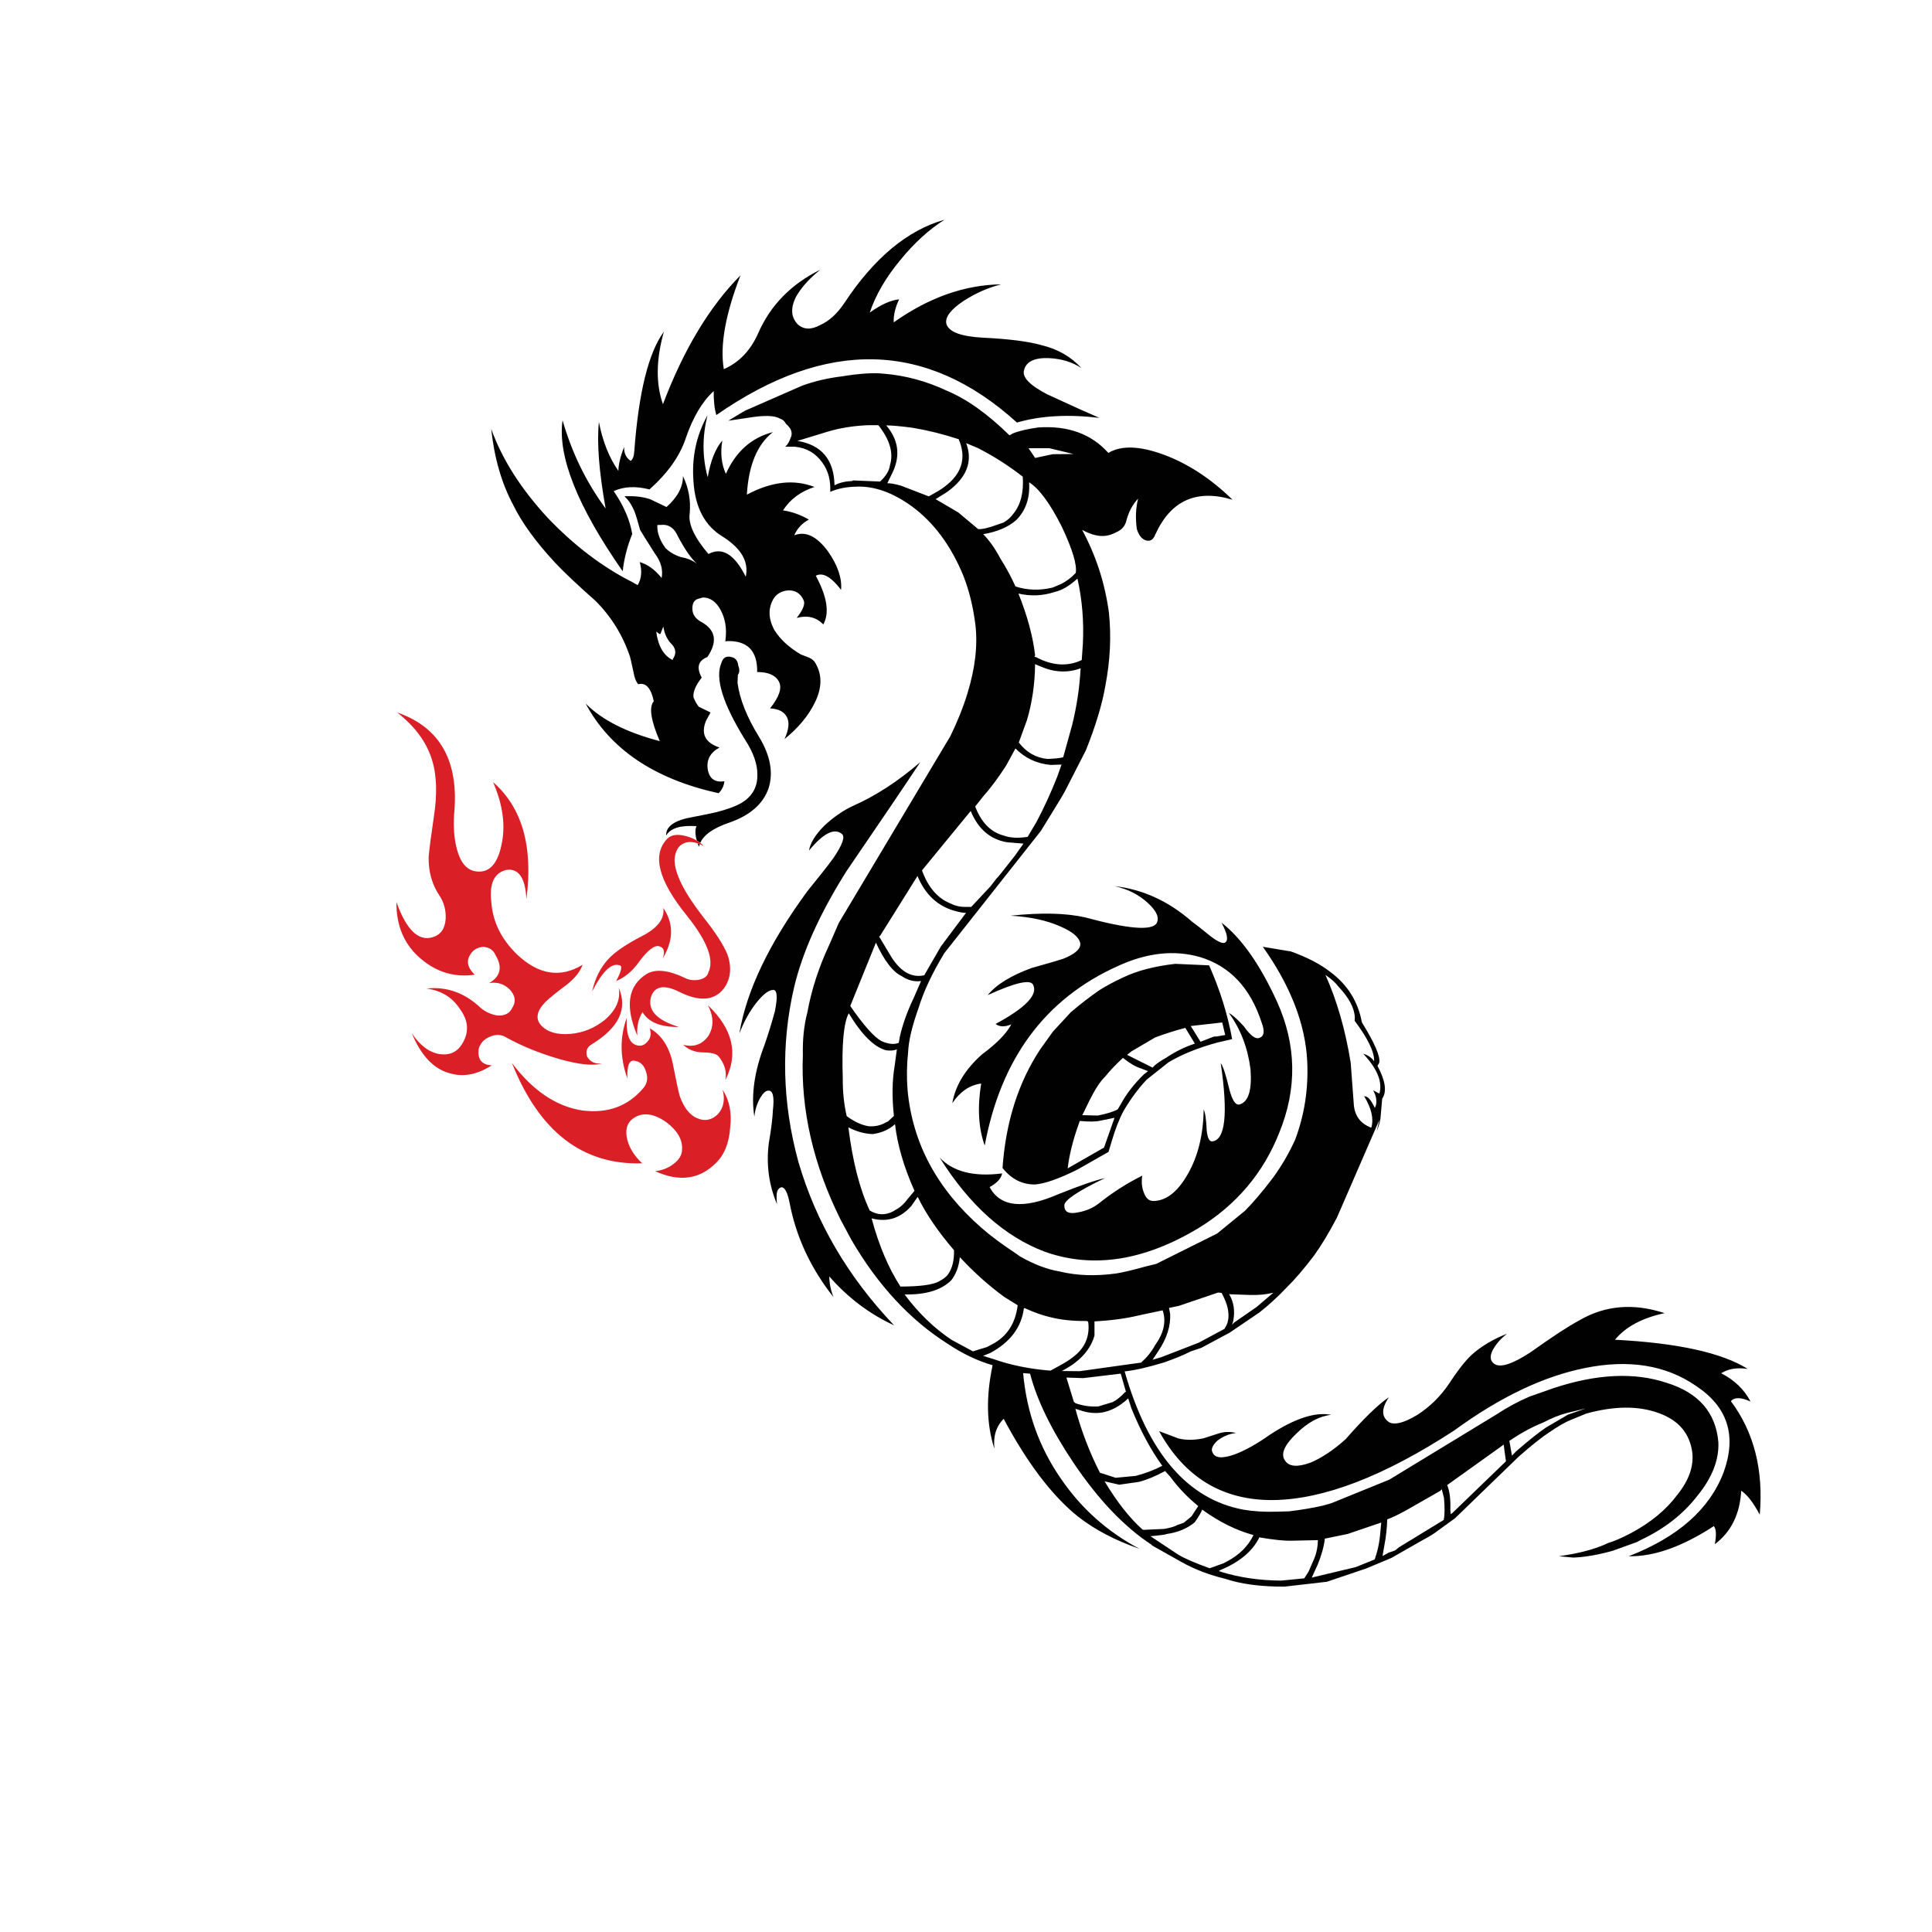 <?xml version="1.0" encoding="utf-8"?>
<!-- Generator: Adobe Illustrator 16.0.0, SVG Export Plug-In . SVG Version: 6.00 Build 0)  -->
<!DOCTYPE svg PUBLIC "-//W3C//DTD SVG 1.1//EN" "http://www.w3.org/Graphics/SVG/1.1/DTD/svg11.dtd">
<svg version="1.1" id="Layer_1" xmlns="http://www.w3.org/2000/svg" xmlns:xlink="http://www.w3.org/1999/xlink" x="0px" y="0px"
	 width="300px" height="300px" viewBox="0 0 300 300" enable-background="new 0 0 300 300" xml:space="preserve">
<g>
	<path fill-rule="evenodd" clip-rule="evenodd" fill="#010101" d="M210.376,157.981c-0.059-1.454-0.911-3.054-2.56-4.799
		c-0.407-0.562-1.075-1.163-2.007-1.803c1.784,3.955,3.094,8.501,3.927,13.64l0.466,6.253c0.077,1.899,0.988,3.181,2.733,3.839
		c0.407-1.357,0.039-2.985-1.105-4.887c0.446-0.038,0.911,0.398,1.396,1.309l0.263,0.496c0.388-0.757,0.3-1.668-0.263-2.734
		l0.961,0.523c0.523-1.783-0.311-3.849-2.502-6.195c0.698,0.195,1.261,0.582,1.687,1.164c0.059-1.416-0.949-3.51-3.023-6.282
		L210.376,157.981z M213.896,165.514c1.24,2.308,1.482,4.004,0.727,5.09l-0.262,3.054c-0.116,0.698-0.311,1.357-0.582,1.978
		c0.136-0.582,0.271-1.163,0.408-1.744l-6.603,15.209c-1.26,2.386-2.442,4.344-3.548,5.875c-1.609,2.113-3.044,3.781-4.304,5.002
		c-1.319,1.396-2.705,2.667-4.159,3.811l-4.625,3.141l-4.391,2.355l-1.716,0.582c-0.912,0.485-2.269,1.047-4.072,1.688
		c-2.559,0.775-4.605,1.24-6.137,1.396c3.627,12.68,9.763,19.835,18.41,21.463c1.609,0.271,3.325,0.378,5.147,0.32l2.007-0.059
		c1.919-0.232,3.646-0.523,5.177-0.872l1.338-0.378l9.016-3.665l16.636-10.121c1.667-1.104,3.393-2.035,5.177-2.791l3.722-1.309
		c6.709-2.211,12.555-2.482,17.537-0.814c4.944,1.531,7.62,4.595,8.027,9.189c0.136,2.772-0.979,5.594-3.345,8.464
		c-2.152,2.753-4.992,4.973-8.521,6.66l-0.843,0.436l-3.723,1.338c-2.308,0.64-4.344,0.989-6.107,1.047l-2.211-0.203l1.92-0.32
		c2.288-0.427,4.197-1.008,5.729-1.745c0.893-0.252,2.095-0.775,3.606-1.57c3.025-1.629,5.391-3.587,7.097-5.875
		c1.803-2.229,2.589-4.42,2.355-6.572c-0.388-2.986-2.113-5.031-5.176-6.137c-3.142-1.163-6.903-1.145-11.285,0.059l-2.414,0.988
		c-0.833,0.33-1.958,0.979-3.373,1.948c-1.104,0.718-2.666,1.959-4.683,3.724l-9.917,9.597l-2.733,1.978
		c-0.485,0.388-1.29,0.882-2.414,1.483l-4.74,2.704c-0.834,0.35-2.134,0.893-3.897,1.63l-6.107,2.064l-6.573,0.756
		c-3.664,0.02-6.747-0.388-9.248-1.222c-2.481-0.601-4.711-1.454-6.688-2.559l-4.654-2.618l-0.086-0.116
		c-4.228-2.772-8.26-7.009-12.1-12.709c-3.432-5.119-5.681-9.732-6.747-13.844l-1.075-0.087c0.542,6.107,2.52,11.604,5.932,16.489
		c3.142,4.576,7.184,8.173,12.129,10.791c-3.762-1.3-6.941-2.967-9.54-5.003c-4.013-3.219-7.862-8.279-11.546-15.181
		c-1.183,1.201-1.658,2.762-1.425,4.682c-1.241-3.781-1.338-8.114-0.291-13c-2.346-0.679-4.663-1.783-6.951-3.315
		c-5.855-3.702-10.838-9.074-14.949-16.112l-1.716-3.199c-4.246-8.55-6.195-17.081-5.846-25.592
		c-0.058-2.385,0.175-4.576,0.698-6.573c0.64-3.528,1.784-7.047,3.432-10.557l1.454-3.345l17.304-28.966
		c1.144-2.346,2.026-4.547,2.646-6.602c1.221-3.936,1.638-7.522,1.251-10.76c-0.35-2.773-0.97-5.293-1.862-7.562
		c-1.919-4.673-4.576-8.26-7.969-10.761c-2.986-2.172-5.875-3.199-8.667-3.083c-1.57,0.039-2.918,0.311-4.042,0.814
		c0.096-1.764-0.301-3.267-1.193-4.508c-1.047-1.493-2.472-2.327-4.275-2.501h-1.512c0.368-0.349,0.64-0.795,0.814-1.338
		c0.388-0.756,0.155-1.493-0.698-2.21c-0.213-0.426-0.523-0.698-0.93-0.814c-0.815-0.504-2.443-0.553-4.886-0.146l-3.141,0.465
		l2.559-1.542l8.899-3.897c1.9-0.698,3.975-1.183,6.224-1.454c2.734-0.446,4.886-0.582,6.457-0.407
		c3.354,0.271,6.621,1.153,9.801,2.646c3.102,1.299,6.34,3.606,9.714,6.921l0.523-0.291c0.949-0.388,2.268-0.698,3.955-0.931
		c4.613-0.311,8.24,1.008,10.877,3.955c1.977-1.183,4.809-1.105,8.492,0.233c3.818,1.396,7.416,3.742,10.789,7.038
		c-5.583-1.687-9.578,0.106-11.982,5.38c-0.329,0.892-0.871,1.183-1.628,0.872c-0.562-0.252-0.979-0.824-1.251-1.716
		c-0.232-1.687-0.164-3.257,0.203-4.711c-0.853,0.912-1.453,2.026-1.803,3.345c-0.193,0.911-0.756,1.551-1.687,1.919
		c-0.97,0.523-1.978,0.669-3.024,0.436c-0.621-0.116-1.348-0.397-2.182-0.843c2.152,3.975,3.539,8.25,4.159,12.826
		c0.388,3.665,0.204,7.464-0.553,11.4c-0.504,2.908-1.513,6.243-3.024,10.004l-3.258,6.369c-0.271,0.523-1.512,2.569-3.723,6.137
		l-14.977,18.961c-1.881,3.084-3.218,5.924-4.014,8.521c-1.008,2.813-1.551,5.1-1.628,6.863c-0.213,1.939-0.243,3.897-0.087,5.875
		c0.756,8.26,4.576,15.395,11.458,21.405c1.357,1.202,3.18,2.56,5.468,4.071l0.523,0.378c2.171,1.241,4.246,2.026,6.224,2.356
		c2.637,0.64,5.555,0.736,8.754,0.291c1.164-0.194,2.637-0.543,4.421-1.048l1.774-0.437l9.451-4.711l4.305-3.519
		c1.26-1.261,2.695-2.948,4.304-5.061c1.377-1.881,2.541-3.868,3.49-5.962c1.454-3.858,2.084-7.901,1.891-12.127
		c-0.271-5.798-2.569-11.75-6.893-17.857l4.362,0.727c2.54,0.911,4.585,1.977,6.137,3.199c2.656,1.978,4.284,4.586,4.886,7.824
		c2.017,3.256,2.908,5.35,2.676,6.281L213.896,165.514z M232.043,211.785c0.931,0.64,2.802,0.039,5.612-1.803
		c3.374-2.405,5.895-4.053,7.562-4.945c3.995-2.346,8.415-2.724,13.263-1.134c-3.471,0.737-6.04,2.113-7.707,4.13
		c9.732,0.504,16.606,2.016,20.619,4.537c-1.647-0.252-3.024-0.029-4.129,0.668c2.055,1.047,3.577,2.512,4.565,4.393
		c-1.493-0.679-2.511-0.698-3.054-0.059c3.587,4.809,5.08,10.684,4.479,17.624c-0.988-1.861-1.948-3.102-2.879-3.722
		c-0.193,3.625-1.561,6.397-4.101,8.317c0.271-1.416,0.223-2.355-0.146-2.821c-4.905,3.199-9.316,4.76-13.232,4.683
		c7.658-2.967,12.573-7.31,14.745-13.029c2.074-5.7,0.64-10.179-4.305-13.437c-4.673-3.219-10.412-4.14-17.217-2.763
		c-6.476,1.298-13.252,4.537-20.329,9.714c-10.896,7.096-20.252,10.692-28.064,10.79c-7.853,0.077-13.767-3.49-17.741-10.703
		c1.609,0.62,2.607,0.999,2.996,1.134c1.182,0.291,2.491,0.281,3.926-0.028c1.066-0.35,1.852-0.601,2.356-0.757
		c0.872-0.271,1.764-0.291,2.675-0.058c-1.066,0.116-2.045,0.523-2.938,1.222c-0.736,0.717-0.979,1.309-0.727,1.773
		c0.368,0.931,1.551,1.027,3.548,0.291c1.609-0.62,3.403-1.629,5.38-3.024c3.878-2.54,7.049-3.567,9.511-3.083
		c-1.842,0.193-3.654,1.173-5.438,2.938c-1.881,1.803-2.453,3.199-1.716,4.188c0.62,0.931,1.938,1.027,3.955,0.291
		c1.745-0.736,3.558-1.949,5.438-3.635c2.812-3.219,5.051-5.391,6.718-6.515c-1.202,1.783-1.183,3.083,0.059,3.897
		c0.892,0.445,2.346,0.058,4.362-1.164c1.938-1.24,3.577-2.85,4.915-4.828c1.241-1.919,2.385-3.393,3.432-4.42
		c1.552-1.396,3.413-2.511,5.584-3.345c-0.988,0.756-1.735,1.609-2.239,2.56C231.297,210.631,231.384,211.339,232.043,211.785z
		 M243.327,219.404c-1.183,0.311-2.395,0.795-3.636,1.455c-1.783,0.717-3.509,1.647-5.177,2.791l-0.145,0.059l0.407,2.326
		l0.64-0.668c2.035-1.765,3.597-3.006,4.682-3.723l3.374-1.979l2.763-0.959L243.327,219.404z M233.497,224.319l-8.783,6.282
		c0.388,0.931,0.553,2.21,0.495,3.839l0.058,0.669l0.232-0.146l8.347-8.056C233.672,225.725,233.555,224.862,233.497,224.319z
		 M223.871,231.241l-0.233,0.262l-5.352,3.054c-1.24,0.679-2.2,1.135-2.879,1.367c-0.039,1.396-0.184,2.733-0.437,4.014l-0.29,1.687
		l0.931-0.523l1.018-0.35l0.61-0.494l6.951-4.246c0.155-0.775,0.165-1.919,0.029-3.432L223.871,231.241z M214.477,236.418
		l-5.206,1.774l-3.548,0.727c-0.136,1.202-0.504,2.54-1.105,4.014l-0.93,2.035l6.834-1.628l2.938-1.192
		c0.407-1.145,0.679-2.327,0.814-3.548L214.477,236.418z M123.535,46.216c-0.795,1.687-0.688,3.063,0.32,4.13
		c0.93,0.854,2.103,0.892,3.519,0.117c1.357-0.602,2.589-1.716,3.693-3.345c4.634-7.038,9.831-11.372,15.589-13
		c-2.462,1.57-4.76,3.674-6.893,6.311c-2.21,2.656-3.781,5.361-4.711,8.114c1.726-1.241,3.248-1.929,4.566-2.064
		c-0.601,1.241-0.882,2.433-0.844,3.577c5.449-3.858,11.013-5.826,16.694-5.904c-2.017,0.504-3.955,1.357-5.817,2.559
		c-2.016,1.338-2.918,2.521-2.704,3.548c0.349,1.279,2.278,2.006,5.788,2.181c3.975,0.194,6.979,0.582,9.016,1.163
		c2.501,0.601,4.557,1.784,6.166,3.548c-1.436-0.95-3.133-1.464-5.09-1.542c-2.211-0.078-3.48,0.543-3.811,1.861
		c-0.33,1.086,0.863,2.336,3.577,3.752c3.646,1.687,6.351,2.908,8.114,3.664c-4.867-0.582-9.132-0.339-12.797,0.727
		c-13.998-12.7-29.557-13.087-46.677-1.163c-0.291-0.989-0.427-2.23-0.408-3.723c-1.783,1.628-3.228,4.062-4.333,7.3
		c-0.911,2.772-2.792,5.429-5.642,7.969c-2.133-0.543-3.985-0.456-5.556,0.262c1.551,2.249,2.511,4.469,2.879,6.66
		c-0.775,1.919-1.27,3.849-1.483,5.788c-7.019-10.063-10.131-17.876-9.335-23.441c1.454,5.061,3.684,9.627,6.689,13.698
		c-1.028-5.72-1.377-10.198-1.047-13.436c0.582,3.005,1.589,5.535,3.024,7.59c0.02-1.027,0.32-2.269,0.902-3.723
		c-0.059,0.95,0.28,1.677,1.018,2.181c0.33-0.271,0.514-0.775,0.552-1.512c0.679-9.132,2.211-15.317,4.595-18.555
		c-1.221,4.323-1.27,8.075-0.145,11.255c3.218-8.492,7.232-15.162,12.04-20.009c-2.346,6.049-3.208,10.906-2.588,14.57
		c2.385-1.047,4.169-2.918,5.352-5.613c1.9-4.324,5.109-7.601,9.626-9.83C125.609,43.298,124.33,44.743,123.535,46.216z
		 M141.741,66.429c-1.726-0.233-3.102-0.359-4.13-0.378c1.861,2.191,2.22,4.566,1.076,7.125l-0.901,1.861
		c0.446-0.02,1.153,0.107,2.123,0.378l4.305,1.658c1.163-0.621,1.977-1.115,2.443-1.483c2.714-2.017,3.451-4.479,2.21-7.387
		C146.52,67.427,144.145,66.836,141.741,66.429z M151.832,69.569l-1.803-0.756c1.066,2.85,0.087,5.371-2.937,7.562l-1.804,1.134
		l3.519,2.065l3.083,2.588c0.621,0.039,1.59-0.184,2.908-0.669l1.018-0.349c0.621-0.349,1.125-0.795,1.513-1.338
		c1.163-1.415,1.657-3.344,1.483-5.787C156.66,72.333,154.334,70.849,151.832,69.569z M160.731,71.111l2.733-0.582l3.229-0.029
		l-3.751-0.901h-3.229L160.731,71.111z M132.318,74.688l0.146-0.087l4.188,0.174c0.911-0.833,1.425-1.677,1.541-2.53
		c0.582-1.9-0.02-3.975-1.803-6.224h-1.542c-2.346,0.097-4.498,0.446-6.456,1.047l-4.566,1.396c3.762,0.621,5.681,2.918,5.758,6.893
		C130.282,74.969,131.193,74.747,132.318,74.688z M123.331,83.122c1.764-0.698,3.519,0.146,5.264,2.53
		c1.494,2.152,2.162,4.13,2.007,5.933c-1.57-2.036-2.879-2.763-3.926-2.181c1.764,3.257,2.152,5.778,1.163,7.562
		c-1.066-1.125-2.443-1.464-4.129-1.018c0.95-1.202,1.318-2.094,1.104-2.676c-0.465-1.086-1.26-1.619-2.384-1.6
		c-1.008,0.078-1.764,0.485-2.269,1.222c-0.911,1.493-0.882,3.141,0.087,4.944c0.892,1.435,2.258,2.695,4.101,3.781l1.28,0.495
		c0.465,0.213,0.785,0.485,0.96,0.814c1.104,1.822,1.076,3.897-0.088,6.224c-0.989,2.017-2.549,3.887-4.682,5.613
		c0.679-1.493,0.795-2.646,0.349-3.461c-0.427-0.795-1.29-1.231-2.589-1.309c1.435-1.803,1.891-3.189,1.367-4.159
		c-0.523-0.989-1.647-1.483-3.373-1.483c0.058-3.334-1.542-4.934-4.799-4.798l-0.146,0.087l0.029-0.349
		c0.213-1.706-0.039-3.229-0.756-4.566c-0.698-1.299-1.619-1.948-2.763-1.948l-0.611,0.174c-0.698,0.155-1.037,0.688-1.018,1.6
		c0.02,0.892,0.524,1.59,1.513,2.094c2.133,1.241,2.404,3.034,0.814,5.38c-1.435,0.562-1.726,1.628-0.873,3.199
		c-0.95,1.202-1.376,2.22-1.279,3.054c0.232,0.582,0.503,1.066,0.814,1.454l1.832,0.902l-0.698,1.28
		c-0.834,2.036-0.136,3.422,2.094,4.159c-1.435,0.775-2.045,1.9-1.832,3.374c0.251,1.474,1.115,2.094,2.588,1.861
		c-0.078,0.737-0.378,1.357-0.902,1.861c-9.965-2.191-16.849-6.834-20.649-13.931c2.501,2.54,6.34,4.488,11.517,5.845
		c-1.396-3.237-1.706-5.303-0.931-6.194c-0.427-2.055-1.231-2.938-2.414-2.646c-0.35-0.388-0.601-1.047-0.757-1.978
		c-0.31-1.435-0.484-2.201-0.523-2.298c-1.105-3.296-2.879-6.175-5.322-8.638c-2.812-2.481-4.925-4.479-6.34-5.991
		c-2.967-3.199-5.119-6.166-6.457-8.899c-1.803-3.354-2.947-7.3-3.431-11.836c1.687,4.692,4.604,9.287,8.754,13.785
		c4.11,4.304,8.463,7.62,13.058,9.947l0.931,0.523c0.601-1.008,0.708-2.201,0.32-3.577c1.222,0.349,2.355,1.173,3.403,2.472
		c0.232-1.28-0.107-2.53-1.018-3.751c-1.299-2.036-2.075-3.277-2.327-3.723c-0.349-1.299-0.649-2.278-0.902-2.938
		c-0.446-1.027-0.959-1.784-1.541-2.268c1.454-0.097,2.782,0.048,3.984,0.436l2.559,1.221c1.706-1.512,2.559-3.111,2.559-4.798
		c0.873,1.822,1.222,3.742,1.047,5.758c-0.271,1.629,0.698,3.742,2.908,6.34c2.113-1.144,4.042,0.029,5.787,3.519
		c0.504-2.288-0.659-4.343-3.49-6.166c-2.831-1.667-4.372-4.546-4.624-8.637c-0.291-3.723,0.436-7.145,2.181-10.267
		c-0.834,3.296-0.824,6.505,0.029,9.626c0.446-2.559,1.202-4.459,2.268-5.7c-0.33,1.919-0.146,3.645,0.553,5.177
		c1.551-3.471,3.985-5.632,7.3-6.485c-2.423,1.9-3.771,5.138-4.042,9.713c3.819-2.036,7.319-2.433,10.499-1.192
		c-2.152,0.698-3.781,1.91-4.886,3.635c1.357,0.194,2.695,0.669,4.014,1.425C124.534,81.261,123.777,82.075,123.331,83.122z
		 M155.322,86.699c0.912,1.435,1.697,2.889,2.355,4.363c1.842,0.601,3.771,0.659,5.787,0.174l1.367-0.582
		c0.814-0.426,1.551-0.989,2.211-1.687c0.213-1.279-0.514-3.684-2.182-7.212c-1.822-3.606-3.509-5.894-5.061-6.863
		c0.155,2.404-0.504,4.353-1.978,5.845c-1.241,1.105-2.956,1.842-5.147,2.21C153.646,83.937,154.527,85.187,155.322,86.699z
		 M160.731,101.764l-0.087,0.233l0.203,0.029c2.541,1.357,4.916,1.512,7.125,0.465l0.175-2.501c0.175-3.49-0.106-6.873-0.843-10.15
		c-1.222,1.125-2.385,1.813-3.49,2.065c-1.861,0.621-3.752,0.708-5.671,0.262C159.539,95.657,160.402,98.856,160.731,101.764z
		 M160.731,103.131c-0.038,3.102-0.466,6.01-1.279,8.725l-1.251,3.432c1.164,1.532,2.646,2.385,4.45,2.56
		c1.124-0.039,1.938-0.126,2.442-0.262l1.396-5.031c0.717-2.908,1.153-5.836,1.309-8.783c-1.997,0.737-4.053,0.65-6.166-0.262
		L160.731,103.131z M108.208,87.514c-0.892-0.795-1.881-2.22-2.966-4.275c-0.484-1.105-1.203-1.687-2.152-1.745l-1.018,0.029
		c-0.058,1.163,0.368,2.365,1.28,3.606c0.679,0.64,1.493,1.105,2.443,1.396C106.667,86.661,107.471,86.99,108.208,87.514z
		 M102.566,98.391l-0.116,0.087l-0.552-0.407c0.291,2.249,1.144,3.723,2.559,4.42l0.03-0.174c0.523-0.756,0.494-1.483-0.087-2.181
		c-0.756-0.717-1.222-1.667-1.396-2.85L102.566,98.391z M108.194,130.513c-0.265-0.954-0.279-1.695-0.044-2.225
		c-2.481-0.174-4.052,0.31-4.711,1.454c-0.058-1.435,1.328-2.395,4.159-2.879c1.629-0.31,2.851-0.562,3.665-0.756
		c1.513-0.388,2.714-0.814,3.606-1.28c1.861-1.008,2.772-2.521,2.734-4.537c0.019-1.609-0.601-3.393-1.861-5.351
		c-3.509-5.642-4.75-9.646-3.723-12.011c0.291-0.95,0.951-1.202,1.978-0.756c0.388,0.271,0.601,0.669,0.64,1.192
		c0.233,0.582,0.213,1.057-0.058,1.425l-0.058,1.222c0.329,2.54,1.454,5.36,3.373,8.463c1.726,2.85,2.21,5.487,1.455,7.911
		c-0.834,2.423-2.841,4.198-6.021,5.322c-2.495,0.837-4.026,1.894-4.595,3.17C108.563,130.745,108.383,130.624,108.194,130.513z
		 M108.339,130.963c0.099,0.034,0.201,0.072,0.305,0.116c-0.049,0.132-0.088,0.268-0.116,0.407
		C108.458,131.307,108.395,131.132,108.339,130.963z M163.146,118.778c-2.152-0.194-3.974-1.047-5.468-2.559l-1.454,2.675
		c-1.241,1.919-2.442,3.529-3.606,4.828l-1.192,1.513c0.95,2.481,2.424,3.984,4.421,4.508c0.989,0.368,2.229,0.436,3.723,0.204
		l1.367-2.298c1.183-2.229,2.258-4.576,3.229-7.038l0.668-1.89L163.146,118.778z M178.298,140.27
		c-1.396-1.318-3.141-2.21-5.235-2.676c4.402,0.504,8.415,2.346,12.041,5.526c0.543,0.388,1.541,1.173,2.995,2.355
		c1.164,0.854,1.891,1.135,2.182,0.844c0.484-0.369,0.28-1.386-0.611-3.054c3.122,2.423,6.001,6.524,8.638,12.303
		c3.025,6.708,3.131,13.494,0.32,20.357c-2.482,6.242-6.641,11.158-12.477,14.744c-8.453,5.1-16.403,6.341-23.848,3.724
		c-6.282-2.347-11.75-7.231-16.403-14.657c2.075,2.209,5.313,3.033,9.714,2.471c-0.155,0.795-0.805,1.503-1.949,2.123
		c1.668,3.104,5.227,3.471,10.674,1.105c3.393-1.357,5.807-2.191,7.242-2.501c-4.169,1.997-6.272,3.403-6.311,4.218
		c-0.02,1.047,0.688,1.414,2.122,1.104c1.261-0.213,2.366-0.697,3.315-1.453c2.094-1.668,4.314-3.083,6.66-4.246
		c-0.154,0.988-0.059,1.9,0.291,2.734c0.329,0.871,0.873,1.27,1.629,1.191c1.899-0.098,3.615-1.482,5.146-4.158
		c1.591-2.773,2.415-6.117,2.473-10.033c0.232,0.426,0.388,1.482,0.466,3.169c0.115,1.202,0.396,1.794,0.843,1.774
		c2.055-0.193,2.502-4.246,1.338-12.156c0.368,0.484,0.814,1.842,1.338,4.071c0.446,1.706,0.97,2.491,1.57,2.355
		c1.396-0.388,1.968-2.22,1.716-5.497c-0.426-3.314-1.541-6.214-3.345-8.695c0.485,0.213,1.251,0.893,2.298,2.036
		c1.008,1.415,1.793,2.025,2.355,1.832c0.814-0.214,0.95-1.028,0.407-2.443c-1.745-5.351-4.925-8.725-9.539-10.12
		c-4.033-1.164-8.337-0.679-12.912,1.454c-11.188,5.079-18.031,14.348-20.533,27.803c-0.969-2.675-1.153-5.885-0.553-9.626
		c-1.803,0.252-3.296,1.27-4.479,3.054c0.465-2.733,2.007-5.265,4.625-7.591c2.287-1.688,3.799-3.238,4.536-4.653
		c-1.009,0.427-1.822,0.407-2.442-0.058c4.633-2.502,6.582-4.518,5.846-6.05c-0.389-0.931-2.744-0.407-7.067,1.57
		c1.318-1.628,3.597-3.034,6.835-4.217c2.771-0.775,4.4-1.25,4.885-1.424c1.881-0.757,2.764-1.561,2.646-2.414
		c-0.174-0.931-1.211-1.803-3.111-2.618c-2.094-0.931-4.663-1.483-7.707-1.658c4.73-0.504,8.589-0.417,11.575,0.262
		c6.669,1.803,10.372,2.104,11.109,0.901C180.053,142.519,179.616,141.492,178.298,140.27z M170.649,153.793
		c1.104-0.697,2.346-1.366,3.722-2.006c2.172-1.047,4.877-1.755,8.115-2.123l5.264,0.232c1.687,3.801,2.879,7.619,3.577,11.459
		l-2.269,0.523c-3.006,0.814-5.545,1.842-7.619,3.082l-3.374,2.676c-1.3,1.377-2.491,2.986-3.577,4.828
		c-0.68,1.26-1.299,2.841-1.861,4.74l-0.494,1.658l-4.857,2.763c-2.812,1.396-4.982,2.161-6.514,2.298
		c-1.998,0.039-3.694-0.814-5.09-2.56c0.504-7.136,2.453-13.271,5.846-18.409l1.977-2.764l2.793-3.023
		C167.701,155.965,169.156,154.841,170.649,153.793z M184.057,159.609c-1.629,0.428-3.189,0.922-4.683,1.484l-3.665,2.151
		l-0.697,0.553l3.955,1.978c0.427-0.484,1.124-0.988,2.094-1.512c1.436-0.97,2.928-1.707,4.479-2.211L184.057,159.609z
		 M188.535,160.948h0.349l1.367-0.233l-0.466-1.947l-4.885,0.552l1.512,2.442L188.535,160.948z M158.929,130.993l-2.53-0.204
		c-2.617-0.426-4.508-2.045-5.671-4.857l-7.562,9.219c0.93,2.579,2.365,4.275,4.304,5.089c0.756,0.388,1.542,0.582,2.355,0.582
		h0.989l2.967-3.169l0.901-1.164c0.232-0.213,1.192-1.406,2.88-3.577L158.929,130.993z M132.492,125.118
		c3.509-1.551,6.98-3.81,10.412-6.776c-2.598,3.917-6.418,9.559-11.459,16.926c-4.129,6.554-6.844,12.574-8.143,18.061
		c-2.055,8.88-1.833,17.906,0.669,27.076c2.733,9.385,7.688,17.848,14.861,25.39c-3.8-1.745-7.154-4.275-10.063-7.591
		c0.019,1.124,0.242,2.201,0.668,3.229c-3.548-4.479-5.826-9.375-6.834-14.688c-0.33-1.629-0.756-2.423-1.28-2.385
		c-0.387,0.116-0.62,0.427-0.698,0.932c-0.058,0.367-0.049,0.93,0.029,1.687c-1.261-2.986-1.687-6.127-1.28-9.423
		c0.388-2.27,0.601-3.984,0.64-5.148c0.252-2.094,0.01-3.111-0.727-3.054c-0.388,0-0.814,0.397-1.279,1.192
		c-0.466,0.834-0.757,1.784-0.873,2.851c-0.523-3.335,0-7.038,1.57-11.109c0.621-1.804,1.164-3.567,1.629-5.294
		c0.426-2.151,0.349-3.247-0.233-3.285c-0.698,0-1.561,0.639-2.588,1.919c-1.085,1.357-1.988,2.976-2.705,4.856
		c1.105-6.65,4.634-14.027,10.586-22.132c1.784-2.191,3.112-3.878,3.984-5.061c1.454-2.133,1.9-3.402,1.338-3.81
		c-1.183-0.95-2.879-0.087-5.089,2.589c0.174-1.144,0.96-2.424,2.355-3.839C129.438,126.873,130.941,125.835,132.492,125.118z
		 M136.506,145.418l1.948,3.257c1.474,2.269,3.161,3.189,5.061,2.763l2.588-4.479l3.897-5.206c-0.447,0-1.077-0.116-1.891-0.349
		c-2.598-0.775-4.479-2.569-5.642-5.38l-5.816,9.307L136.506,145.418z M136.854,161.646c1.047,0.485,1.949,0.582,2.705,0.291
		l0.174-0.988c0.446-1.939,1.154-3.917,2.124-5.933l1.163-2.676c-1.067,0.136-2.075-0.127-3.025-0.785
		c-1.337-0.621-2.666-2.346-3.984-5.177l-3.984,9.83C134.102,159.213,135.71,161.025,136.854,161.646z M139.269,162.926
		c-0.349,0.193-0.892,0.252-1.628,0.174c-1.861-0.465-3.81-2.385-5.846-5.758c-0.794,1.474-1.104,4.838-0.93,10.092
		c-0.02,2.074,0.184,4.033,0.61,5.875c1.144,0.854,2.269,1.376,3.374,1.57c0.97,0.077,1.852-0.107,2.647-0.553l0.407-0.203
		l0.902-0.844c-0.311-2.908-0.272-5.496,0.116-7.766L139.269,162.926z M139.094,187.85c0.717-0.388,1.328-0.94,1.832-1.658
		l1.076-1.279c-1.648-3.684-2.656-7.135-3.024-10.354c-0.912,0.834-2.065,1.348-3.461,1.541c-1.261-0.039-2.521-0.387-3.781-1.047
		c0.659,5.313,1.764,9.617,3.315,12.913c1.202,0.737,2.424,0.776,3.664,0.116L139.094,187.85z M141.508,187.268
		c-1.706,1.92-3.761,2.56-6.166,1.92c1.125,4.188,2.618,7.717,4.479,10.586c2.986,0,4.973-0.262,5.962-0.785
		c0.717-0.389,1.192-0.756,1.425-1.105c0.66-0.93,0.97-2.181,0.931-3.751c-2.482-2.89-4.363-5.651-5.643-8.289L141.508,187.268z
		 M158.986,203.176c-0.387,2.947-2.133,5.255-5.234,6.922l-1.105,0.438l1.6,0.494c2.695,0.949,5.652,1.551,8.871,1.803l1.337-0.728
		c0.95-0.522,1.629-0.95,2.036-1.279c1.822-1.319,2.666-3.034,2.529-5.147l-0.057-0.466l-0.204-0.087
		c-2.152,0.02-4.023-0.175-5.613-0.582c-1.163-0.252-2.511-0.727-4.042-1.425L158.986,203.176z M155.963,201.402
		c-2.424-1.765-4.731-3.829-6.922-6.195c-0.136,1.436-0.582,2.638-1.338,3.607c-1.57,1.531-3.984,2.258-7.242,2.181
		c2.133,2.87,4.556,5.216,7.271,7.038l3.344,1.803l2.182-0.669l0.93-0.494c2.211-1.202,3.49-3.198,3.84-5.991L155.963,201.402z
		 M174.371,164.264c-1.201,1.124-2.113,2.084-2.733,2.879c-0.757,0.717-1.57,1.949-2.442,3.693l-1.135,2.327l2.414,0.058
		c1.435-0.291,2.462-0.61,3.083-0.96l0.437-0.728c0.853-1.607,2.064-3.18,3.635-4.711l0.64-0.494l-1.134-0.436
		C176.32,165.641,175.398,165.098,174.371,164.264z M167.596,174.268c-0.97,2.676-1.57,5.061-1.804,7.154l5.642-3.229l1.629-4.623
		l-2.152,0.436c-0.717,0.175-1.803,0.194-3.257,0.059L167.596,174.268z M181.525,203.089l0.176,0.931
		c0.096,1.9-0.524,3.839-1.861,5.816l-0.873,1.309l1.367-0.406l5.787-2.24l4.014-2.152l0.262-0.465
		c0.329-0.64,0.436-1.387,0.32-2.239c-0.078-0.775-0.417-1.735-1.019-2.88l-0.553-0.058l-6.078,2.065L181.525,203.089z
		 M176.844,204.252c-1.997,0.485-4.295,0.795-6.893,0.932v2.209c-0.465,1.629-1.474,3.035-3.025,4.218
		c-0.406,0.329-1.086,0.756-2.035,1.28l2.734,0.028l9.568-1.337c0.91-0.815,1.628-1.707,2.151-2.677
		c1.377-1.899,1.774-3.712,1.192-5.438L176.844,204.252z M167.014,217.893c1.145,0.406,2.326,0.571,3.548,0.494l2.21-0.669
		c0.641-0.329,1.28-0.844,1.92-1.542l0.146-0.058l-0.813-2.821l-5.817,0.698l-2.617-0.087l1.163,3.781L167.014,217.893z
		 M166.984,218.765c0.95,3.489,2.221,6.796,3.811,9.917l2.442,0.786l3.112-0.291c1.59-0.427,2.966-0.95,4.129-1.571
		c-1.783-2.462-3.383-5.438-4.799-8.928l-0.494-1.541c-1.279,1.221-2.656,1.958-4.129,2.209c-1.164,0.156-2.316,0.021-3.461-0.406
		L166.984,218.765z M190.861,200.967c0.718,1.201,0.931,2.578,0.64,4.129l-0.174,0.61l0.319-0.349
		c0.098-0.059,1.261-0.863,3.49-2.414l2.589-2.21c-1.105,0.271-2.298,0.388-3.578,0.349L190.861,200.967z M190.629,242.409
		c1.861-1.008,3.199-2.355,4.014-4.043c-2.695-0.736-5.352-2.055-7.969-3.955c-0.136,0.407-0.523,1.066-1.163,1.978
		c-1.183,0.97-2.628,1.57-4.334,1.804c-0.155,0.097-0.999,0.213-2.53,0.349l4.246,2.821c1.009,0.62,2.656,1.338,4.944,2.151
		l2.123-0.756L190.629,242.409z M195.457,238.919c-1.086,2.056-3.073,3.684-5.963,4.886l-0.231,0.146l0.406,0.146
		c2.87,0.872,5.962,1.319,9.277,1.338l3.578-0.349l0.668-1.047l0.902-2.065c0.349-0.853,0.532-1.793,0.552-2.821l-4.042,0.088
		c-1.144,0.038-2.841-0.136-5.09-0.524L195.457,238.919z M180.915,228.421c-1.493,0.813-2.85,1.376-4.071,1.686l-3.054,0.437
		l-2.269-0.523c1.92,3.199,3.877,5.691,5.875,7.475l0.174,0.058l3.199-0.146c0.932-0.154,1.619-0.358,2.064-0.61l0.989-0.349
		l1.192-0.989l1.048-1.6c-1.668-1.357-3.112-2.869-4.334-4.536L180.915,228.421z"/>
	<path fill-rule="evenodd" clip-rule="evenodd" fill="#DB1F26" d="M108.644,131.08c-0.104-0.044-0.206-0.083-0.305-0.116
		c-0.824-0.275-1.526-0.285-2.109-0.029c-0.892,0.368-1.386,1.211-1.483,2.53c-0.02,2.113,1.464,5.089,4.45,8.928
		c1.881,2.366,3.131,4.294,3.752,5.788c0.717,2.074,0.523,3.858-0.582,5.352c-1.513,1.899-3.859,2.036-7.039,0.407
		c-2.229-1.066-3.635-0.805-4.217,0.785c-0.621,2.094,0.814,3.674,4.304,4.74c-2.831,0.038-4.711-0.728-5.642-2.297
		c-0.64,1.008-0.911,2.219-0.814,3.635c-1.939-4.557-1.454-7.746,1.454-9.568c1.376-0.814,3.354-0.61,5.933,0.611
		c0.562,0.31,1.241,0.416,2.036,0.319c0.912-0.155,1.444-0.534,1.6-1.135c0.97-1.919-0.135-4.866-3.315-8.841
		c-4.44-5.467-5.458-9.452-3.054-11.953c0.62-0.621,1.589-0.756,2.908-0.407c0.63,0.168,1.188,0.396,1.672,0.684
		c0.189,0.111,0.369,0.232,0.538,0.364c0.199,0.15,0.383,0.315,0.552,0.494C109.063,131.257,108.85,131.16,108.644,131.08z
		 M109.953,160.918c0.912-1.415,0.901-3.023-0.029-4.827c3.878,3.684,4.779,7.562,2.705,11.634c0.251-1.28-0.097-2.512-1.047-3.693
		c-0.349-0.408-1.153-0.611-2.414-0.611c-1.241-0.02-2.269-0.416-3.083-1.192C107.694,162.654,108.983,162.219,109.953,160.918z
		 M99.454,162.373c0.484-0.039,0.931-0.359,1.338-0.959c0.291-0.543,0.32-1.125,0.087-1.746c1.861,1.047,3.063,2.898,3.606,5.555
		c0.562,2.89,0.93,4.586,1.104,5.09c0.64,1.726,1.522,2.831,2.646,3.316c1.183,0.522,2.259,0.319,3.229-0.611
		c0.892-0.988,1.144-2.25,0.756-3.781c1.047,1.609,1.435,3.559,1.163,5.846c-0.174,2.463-0.94,4.324-2.297,5.584
		c-2.521,2.482-5.642,2.879-9.365,1.192c1.066-0.116,1.987-0.466,2.763-1.047c0.95-0.679,1.424-1.454,1.424-2.327
		c0.097-1.531-0.736-2.956-2.501-4.274c-1.861-1.28-3.48-1.513-4.856-0.698c-1.028,0.602-1.444,1.58-1.251,2.938
		c0.233,1.493,1.038,2.889,2.414,4.188c-9.229,0.291-15.966-4.895-20.212-15.559c3.257,4.305,6.912,6.757,10.964,7.357
		c3.878,0.484,7-0.649,9.365-3.402c0.678-0.756,0.833-1.648,0.465-2.676c-0.291-0.95-0.854-1.493-1.687-1.629
		c-0.873-0.232-1.27,0.679-1.192,2.734c-1.164-3.277-1.192-6.418-0.087-9.423C97.176,160.967,97.884,162.412,99.454,162.373z
		 M99.454,145.476c2.598-1.279,3.781-2.772,3.548-4.479c1.629,2.385,1.6,4.993-0.087,7.823c0.368-1.066,0.184-1.697-0.553-1.891
		c-0.737-0.193-1.764,0.591-3.083,2.356c-1.008,1.454-2.21,2.472-3.606,3.054c0.892-1.648,1.028-2.473,0.407-2.473
		c-1.183-0.33-2.56,1.028-4.13,4.072c0.446-1.998,1.27-3.655,2.472-4.974C95.412,147.88,97.089,146.717,99.454,145.476z
		 M77.845,131.313c0.698-3.005,0.271-6.292-1.279-9.859c4.517,3.936,6.242,9.995,5.176,18.177c-0.155-3.257-1.164-4.779-3.025-4.566
		c-1.977,0.408-2.782,2.114-2.414,5.119c0.232,2.966,1.532,5.613,3.897,7.939c3.374,3.237,6.795,3.8,10.266,1.687
		c-0.368,1.047-1.183,2.075-2.443,3.083c-1.493,1.104-2.598,1.996-3.315,2.676c-1.396,1.435-1.61,2.665-0.64,3.693
		c0.989,1.027,2.491,1.453,4.508,1.279c1.997-0.174,3.791-0.912,5.38-2.211c1.726-1.492,2.433-3.141,2.123-4.943
		c1.415,3.257,0.029,6.175-4.159,8.754c-0.756,0.426-1.008,1.066-0.756,1.92c0.484,0.833,1.251,1.191,2.298,1.075
		c-1.377,0.407-3.626,0.165-6.748-0.728c-2.966-0.872-5.652-1.967-8.056-3.285c-0.795-0.524-1.677-0.563-2.646-0.117
		c-0.892,0.388-1.454,1.018-1.687,1.891c-0.194,1.609,0.484,2.453,2.036,2.529c-2.268,1.455-4.449,1.862-6.543,1.223
		c-2.482-0.66-4.44-2.734-5.875-6.225c1.221,1.881,2.656,2.967,4.304,3.258c1.513,0.213,2.657-0.271,3.432-1.454
		c1.183-1.822,1.115-3.645-0.204-5.468c-1.203-1.881-2.957-2.967-5.264-3.258c3.16-0.348,5.991,0.67,8.492,3.055
		c0.698,0.581,1.541,0.959,2.53,1.134c1.144,0.059,1.91-0.329,2.297-1.163c0.64-0.989,0.504-1.958-0.407-2.908
		c-0.873-0.853-1.929-1.174-3.17-0.959c1.764-1.029,2.104-2.463,1.018-4.305c-0.329-0.795-0.959-1.24-1.89-1.337
		c-0.95,0.078-1.638,0.484-2.065,1.221c-0.64,1.008-0.407,2.045,0.698,3.113c-3.083,0.445-5.846-0.36-8.289-2.415
		c-2.618-2.171-3.907-5.128-3.868-8.87c1.532,4.304,3.403,6.127,5.613,5.468c1.26-0.369,1.938-1.328,2.036-2.879
		c0.058-1.376-0.281-2.598-1.018-3.665c-1.125-1.706-1.667-3.684-1.628-5.933c0.117-1.299,0.378-3.315,0.785-6.049
		c0.582-3.684,0.484-6.718-0.291-9.103c-0.853-2.714-2.646-5.138-5.38-7.271c6.689,2.307,9.637,7.581,8.841,15.821
		c-0.136,2.075,0.02,3.917,0.465,5.526c0.563,2.017,1.522,3.122,2.879,3.315C75.878,135.607,77.206,134.279,77.845,131.313z"/>
</g>
</svg>
